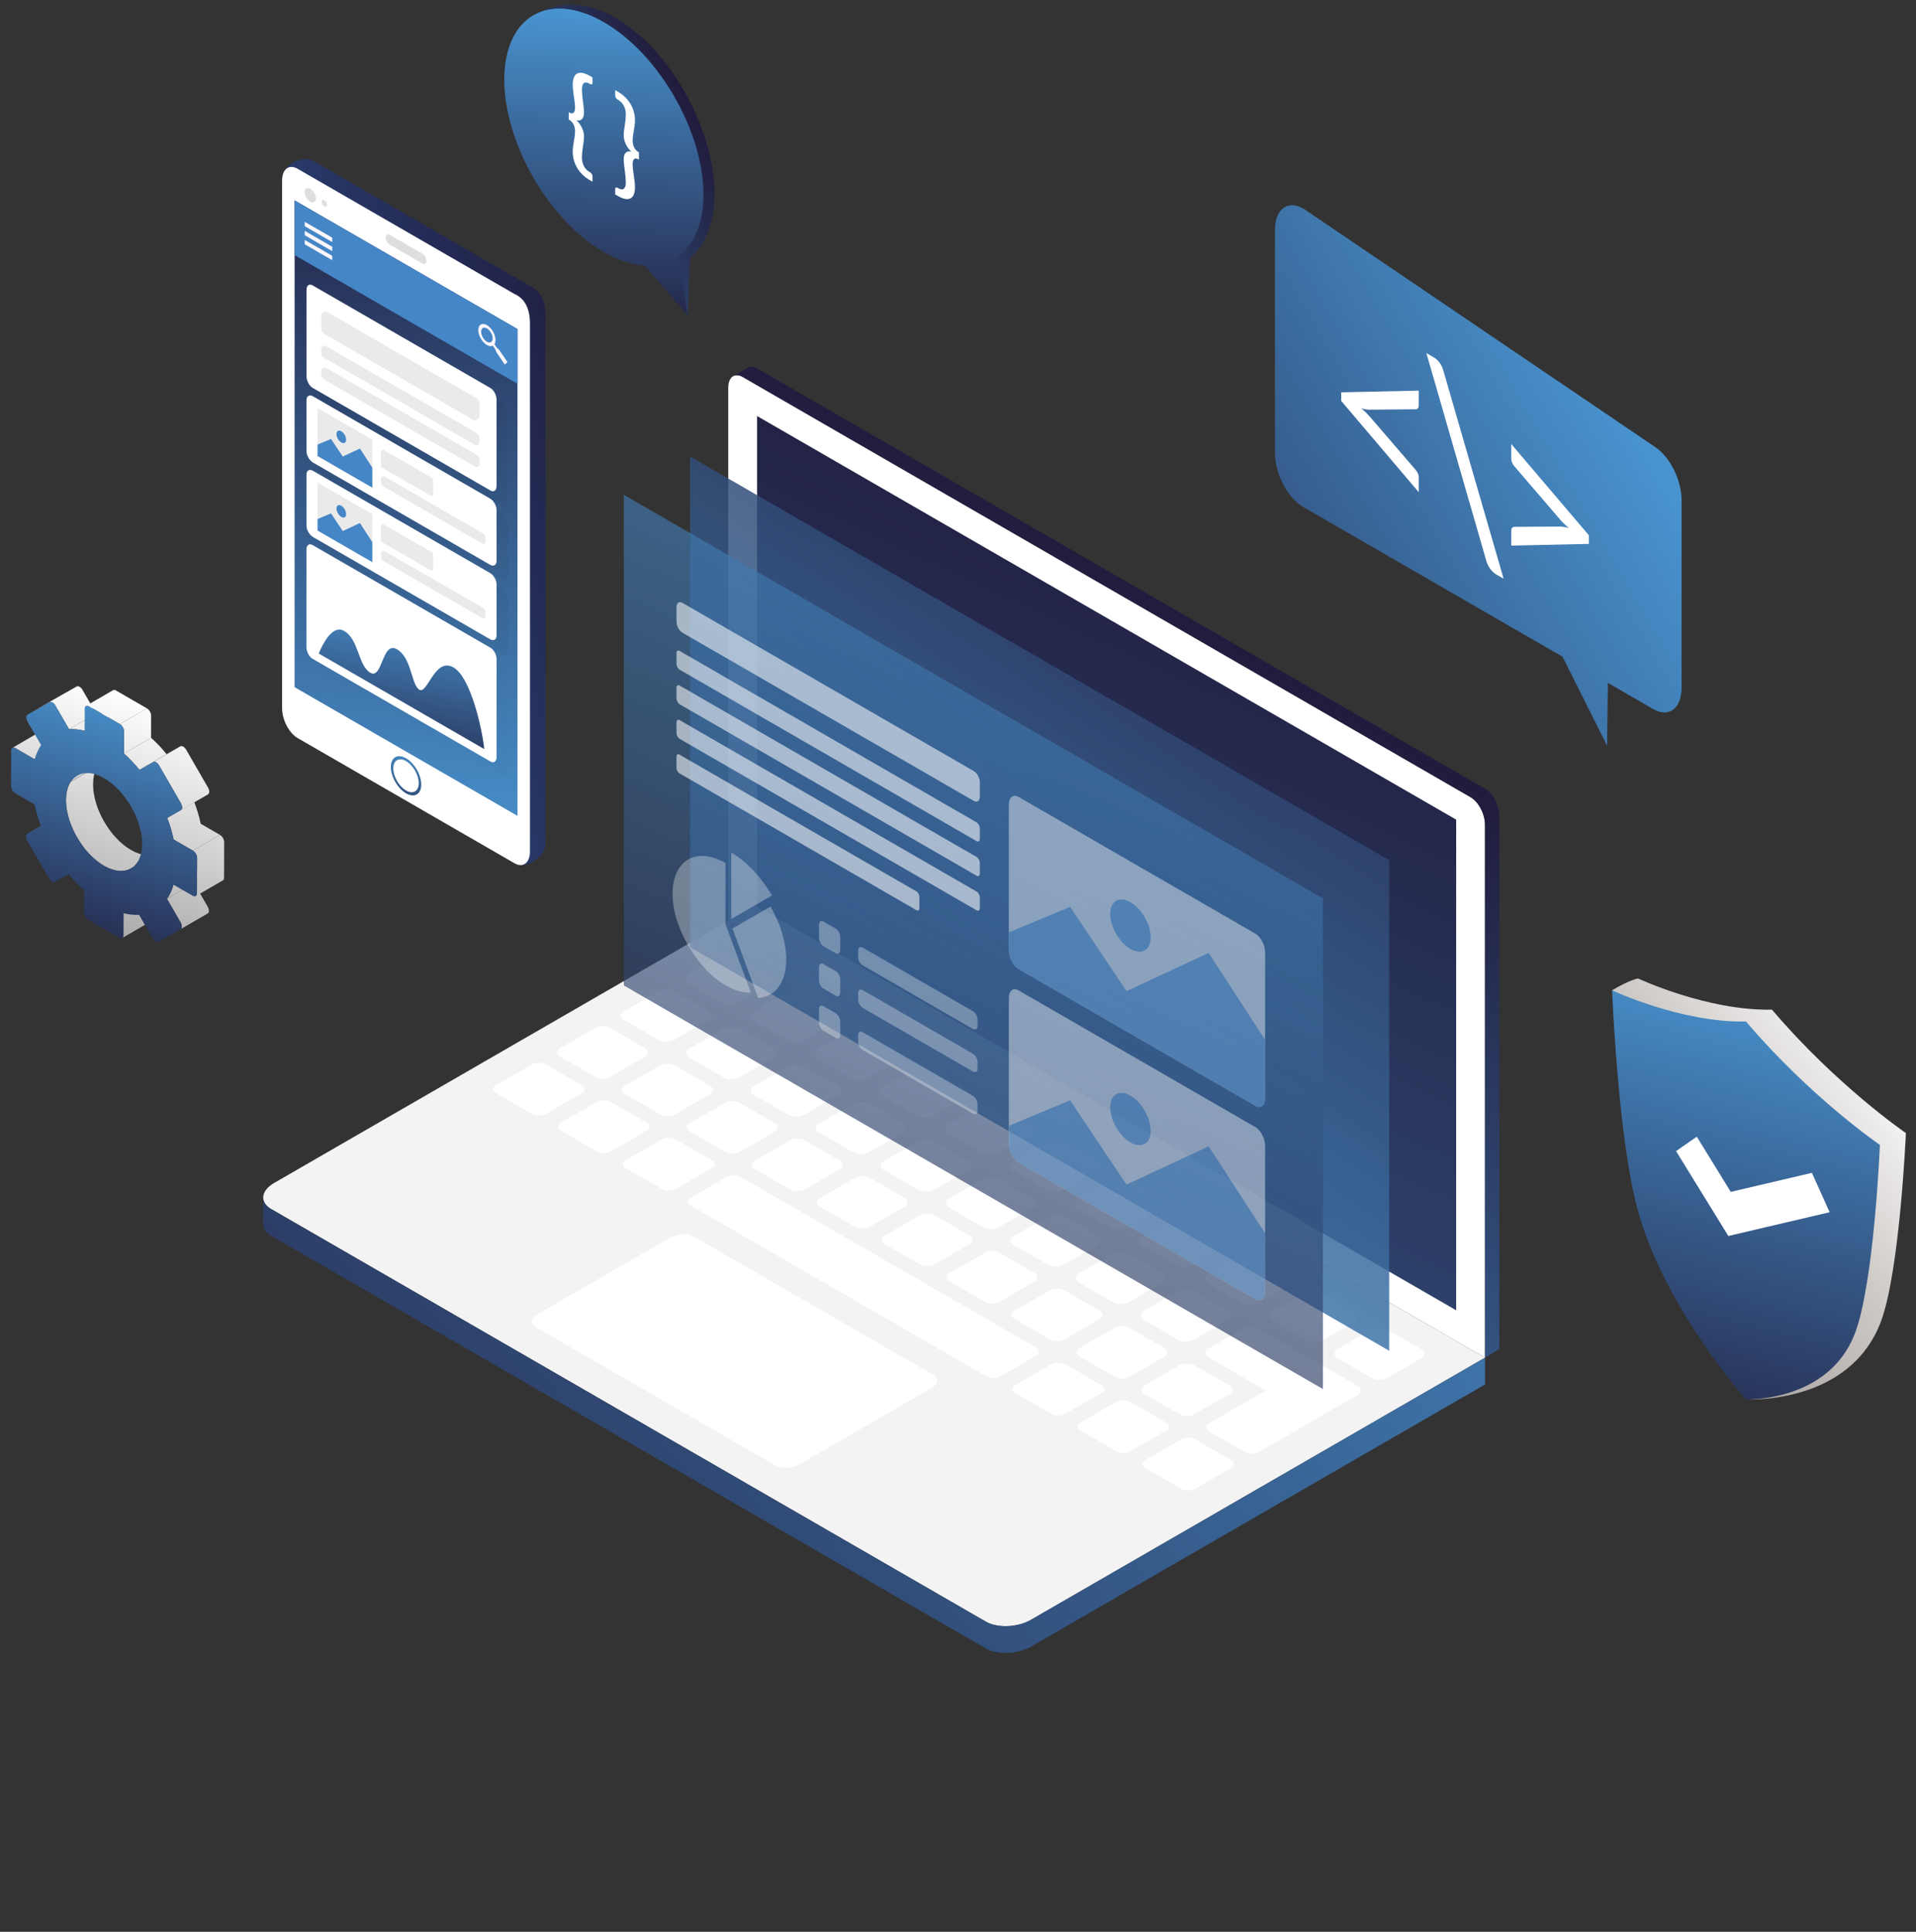 <svg width="362" height="365" viewBox="0 0 362 365" fill="none" xmlns="http://www.w3.org/2000/svg">
<rect x="0" y="0" width="362" height="365" fill="#333333" stroke="none"/>
<path d="M280.571 256.53L137.591 173.98V73.269C137.591 71.27 138.806 70.352 140.307 71.216L277.854 150.63C279.354 151.497 280.571 153.819 280.571 155.818V256.53Z" fill="white"/>
<path d="M280.562 149.008L143.013 69.594C142.395 69.237 141.834 69.198 141.377 69.397L141.368 69.385L141.141 69.521C141.122 69.534 141.102 69.541 141.085 69.555L138.658 71.009L138.666 71.022C139.124 70.821 139.686 70.86 140.306 71.216L277.854 150.63C279.354 151.496 280.57 153.819 280.57 155.818V256.53L283.276 254.906V154.195C283.276 152.196 282.06 149.874 280.562 149.008Z" fill="url(#paint0_linear)"/>
<path d="M275.123 247.571L143.037 171.312V78.606L275.123 154.867V247.571Z" fill="url(#paint1_linear)"/>
<path d="M186.268 306.407L51.198 228.425C49.014 227.163 49.288 224.962 51.81 223.507L137.598 173.976L280.576 256.526L194.788 306.055C192.267 307.51 188.453 307.667 186.268 306.407Z" fill="#F3F3F3"/>
<path d="M194.789 306.056C192.267 307.51 188.453 307.668 186.269 306.408L51.197 228.426C50.16 227.827 49.697 227.014 49.745 226.171L49.725 226.174V227.548V231.332L49.749 231.341C49.748 232.145 50.206 232.913 51.198 233.486L186.269 311.469C188.453 312.73 192.267 312.573 194.789 311.116L280.577 261.586V260.212V257.9V256.526L194.789 306.056Z" fill="url(#paint2_linear)"/>
<path d="M136.353 189.464L130.105 185.857C129.231 185.352 129.231 184.534 130.105 184.028L136.353 180.423C137.228 179.917 138.645 179.917 139.518 180.423L145.768 184.028C146.641 184.534 146.641 185.352 145.768 185.857L139.518 189.464C138.644 189.969 137.228 189.969 136.353 189.464Z" fill="white"/>
<path d="M148.621 196.547L142.374 192.939C141.498 192.434 141.498 191.617 142.374 191.111L148.621 187.504C149.495 187 150.913 187 151.787 187.504L158.035 191.111C158.908 191.617 158.908 192.434 158.035 192.939L151.787 196.547C150.913 197.051 149.495 197.051 148.621 196.547Z" fill="white"/>
<path d="M160.889 203.629L154.64 200.021C153.766 199.518 153.766 198.699 154.64 198.194L160.889 194.586C161.763 194.082 163.18 194.082 164.054 194.586L170.302 198.194C171.176 198.699 171.176 199.518 170.302 200.021L164.054 203.629C163.18 204.134 161.763 204.134 160.889 203.629Z" fill="white"/>
<path d="M173.157 210.711L166.907 207.103C166.034 206.599 166.034 205.781 166.907 205.277L173.157 201.668C174.031 201.164 175.448 201.164 176.322 201.668L182.57 205.277C183.444 205.781 183.444 206.599 182.57 207.104L176.322 210.711C175.448 211.217 174.031 211.217 173.157 210.711Z" fill="white"/>
<path d="M185.423 217.794L179.174 214.186C178.301 213.682 178.301 212.864 179.174 212.36L185.423 208.752C186.296 208.246 187.714 208.246 188.588 208.752L194.836 212.36C195.711 212.864 195.711 213.682 194.836 214.186L188.588 217.794C187.714 218.299 186.296 218.299 185.423 217.794Z" fill="white"/>
<path d="M197.691 224.876L191.441 221.269C190.568 220.765 190.568 219.946 191.441 219.442L197.691 215.835C198.565 215.329 199.982 215.329 200.856 215.835L207.105 219.442C207.978 219.946 207.978 220.765 207.105 221.269L200.856 224.876C199.982 225.381 198.565 225.381 197.691 224.876Z" fill="white"/>
<path d="M209.958 231.959L203.709 228.353C202.837 227.846 202.837 227.028 203.709 226.524L209.958 222.916C210.831 222.412 212.249 222.412 213.123 222.916L219.371 226.524C220.245 227.028 220.245 227.846 219.371 228.353L213.123 231.959C212.249 232.464 210.832 232.464 209.958 231.959Z" fill="white"/>
<path d="M222.226 239.042L215.978 235.434C215.102 234.93 215.102 234.113 215.978 233.608L222.225 230C223.1 229.494 224.516 229.494 225.39 230L231.64 233.608C232.513 234.113 232.513 234.93 231.64 235.434L225.39 239.042C224.516 239.547 223.1 239.547 222.226 239.042Z" fill="white"/>
<path d="M234.493 246.124L228.244 242.517C227.372 242.012 227.372 241.194 228.244 240.689L234.493 237.082C235.366 236.577 236.785 236.577 237.658 237.082L243.906 240.689C244.78 241.194 244.78 242.012 243.906 242.517L237.658 246.124C236.785 246.629 235.366 246.629 234.493 246.124Z" fill="white"/>
<path d="M246.76 253.207L240.511 249.599C239.638 249.094 239.638 248.277 240.511 247.772L246.76 244.164C247.635 243.66 249.052 243.66 249.926 244.164L256.175 247.772C257.048 248.277 257.048 249.094 256.175 249.599L249.926 253.207C249.052 253.711 247.635 253.711 246.76 253.207Z" fill="white"/>
<path d="M259.028 260.29L252.781 256.682C251.906 256.177 251.906 255.359 252.781 254.855L259.028 251.247C259.902 250.743 261.318 250.743 262.194 251.247L268.442 254.855C269.317 255.359 269.317 256.177 268.442 256.682L262.194 260.29C261.318 260.795 259.902 260.795 259.028 260.29Z" fill="white"/>
<path d="M124.413 196.473L117.963 192.749C117.145 192.278 117.145 191.511 117.963 191.038L124.413 187.315C125.231 186.842 126.558 186.842 127.378 187.315L133.826 191.038C134.645 191.511 134.645 192.278 133.826 192.749L127.378 196.473C126.558 196.946 125.231 196.946 124.413 196.473Z" fill="white"/>
<path d="M136.681 203.557L130.231 199.833C129.413 199.36 129.413 198.594 130.231 198.121L136.681 194.398C137.499 193.925 138.825 193.925 139.645 194.398L146.095 198.121C146.913 198.594 146.913 199.36 146.095 199.833L139.645 203.557C138.825 204.028 137.499 204.028 136.681 203.557Z" fill="white"/>
<path d="M148.948 210.639L142.498 206.915C141.68 206.443 141.68 205.677 142.498 205.204L148.948 201.48C149.766 201.007 151.095 201.007 151.912 201.48L158.361 205.204C159.18 205.677 159.18 206.443 158.361 206.915L151.912 210.639C151.095 211.111 149.766 211.111 148.948 210.639Z" fill="white"/>
<path d="M161.216 217.722L154.766 213.997C153.948 213.527 153.948 212.76 154.766 212.287L161.216 208.563C162.034 208.091 163.36 208.091 164.179 208.563L170.63 212.287C171.448 212.76 171.448 213.526 170.63 213.999L164.179 217.722C163.36 218.194 162.034 218.194 161.216 217.722Z" fill="white"/>
<path d="M173.483 224.804L167.032 221.08C166.214 220.608 166.214 219.842 167.032 219.37L173.483 215.646C174.302 215.173 175.629 215.173 176.446 215.646L182.895 219.37C183.715 219.842 183.715 220.608 182.895 221.08L176.446 224.804C175.628 225.277 174.302 225.277 173.483 224.804Z" fill="white"/>
<path d="M185.751 231.887L179.301 228.162C178.482 227.69 178.482 226.924 179.301 226.451L185.751 222.727C186.569 222.255 187.897 222.255 188.714 222.727L195.165 226.451C195.983 226.924 195.983 227.69 195.165 228.162L188.714 231.887C187.897 232.36 186.569 232.36 185.751 231.887Z" fill="white"/>
<path d="M198.017 238.97L191.567 235.245C190.75 234.774 190.75 234.007 191.567 233.534L198.017 229.811C198.836 229.338 200.164 229.338 200.981 229.811L207.43 233.534C208.25 234.007 208.25 234.774 207.43 235.245L200.981 238.97C200.164 239.442 198.836 239.442 198.017 238.97Z" fill="white"/>
<path d="M210.284 246.051L203.836 242.328C203.017 241.855 203.017 241.09 203.836 240.617L210.284 236.894C211.104 236.421 212.43 236.421 213.25 236.894L219.699 240.617C220.517 241.09 220.517 241.855 219.699 242.328L213.25 246.051C212.43 246.524 211.104 246.524 210.284 246.051Z" fill="white"/>
<path d="M222.552 253.134L216.103 249.411C215.285 248.938 215.285 248.173 216.103 247.699L222.552 243.977C223.371 243.503 224.699 243.503 225.516 243.977L231.966 247.699C232.784 248.173 232.784 248.938 231.966 249.411L225.516 253.134C224.699 253.606 223.371 253.606 222.552 253.134Z" fill="white"/>
<path d="M112.473 203.484L105.822 199.643C105.059 199.204 105.059 198.489 105.822 198.05L112.473 194.209C113.237 193.769 114.472 193.769 115.236 194.209L121.886 198.05C122.649 198.489 122.649 199.204 121.886 199.643L115.236 203.484C114.472 203.925 113.237 203.925 112.473 203.484Z" fill="white"/>
<path d="M124.739 210.567L118.089 206.727C117.327 206.285 117.327 205.572 118.089 205.131L124.739 201.292C125.503 200.851 126.74 200.851 127.503 201.292L134.154 205.131C134.916 205.572 134.916 206.285 134.154 206.727L127.504 210.567C126.74 211.006 125.503 211.006 124.739 210.567Z" fill="white"/>
<path d="M137.008 217.649L130.358 213.81C129.594 213.369 129.594 212.654 130.358 212.214L137.008 208.374C137.772 207.934 139.008 207.934 139.771 208.374L146.421 212.214C147.184 212.655 147.184 213.369 146.421 213.81L139.771 217.649C139.007 218.09 137.772 218.09 137.008 217.649Z" fill="white"/>
<path d="M149.274 224.732L142.624 220.891C141.862 220.451 141.862 219.737 142.624 219.297L149.274 215.457C150.038 215.016 151.275 215.016 152.038 215.457L158.688 219.297C159.451 219.737 159.451 220.451 158.688 220.891L152.038 224.732C151.275 225.173 150.038 225.173 149.274 224.732Z" fill="white"/>
<path d="M161.542 231.814L154.892 227.975C154.128 227.533 154.128 226.82 154.892 226.379L161.542 222.54C162.305 222.099 163.542 222.099 164.304 222.54L170.956 226.379C171.719 226.82 171.719 227.533 170.956 227.975L164.304 231.814C163.542 232.254 162.305 232.254 161.542 231.814Z" fill="white"/>
<path d="M173.81 238.896L167.159 235.057C166.396 234.617 166.396 233.901 167.159 233.461L173.81 229.622C174.574 229.182 175.809 229.182 176.573 229.622L183.224 233.461C183.987 233.901 183.987 234.617 183.224 235.057L176.573 238.896C175.809 239.338 174.574 239.338 173.81 238.896Z" fill="white"/>
<path d="M186.077 245.979L179.427 242.139C178.664 241.699 178.664 240.984 179.427 240.544L186.077 236.704C186.841 236.265 188.077 236.265 188.839 236.704L195.491 240.544C196.253 240.984 196.253 241.698 195.491 242.139L188.839 245.979C188.077 246.42 186.841 246.42 186.077 245.979Z" fill="white"/>
<path d="M198.344 253.062L191.693 249.223C190.93 248.781 190.93 248.067 191.693 247.628L198.344 243.787C199.108 243.347 200.343 243.347 201.107 243.787L207.758 247.628C208.521 248.067 208.521 248.781 207.758 249.223L201.107 253.062C200.343 253.501 199.108 253.501 198.344 253.062Z" fill="white"/>
<path d="M210.612 260.143L203.96 256.305C203.198 255.864 203.198 255.15 203.96 254.71L210.612 250.869C211.374 250.429 212.612 250.429 213.375 250.869L220.026 254.71C220.787 255.15 220.787 255.863 220.026 256.305L213.375 260.143C212.612 260.584 211.374 260.584 210.612 260.143Z" fill="white"/>
<path d="M222.879 267.227L216.229 263.387C215.465 262.947 215.465 262.232 216.229 261.792L222.879 257.952C223.641 257.511 224.878 257.511 225.642 257.952L232.293 261.792C233.056 262.232 233.056 262.947 232.293 263.387L225.642 267.227C224.878 267.668 223.643 267.668 222.879 267.227Z" fill="white"/>
<path d="M256.5 261.865L251.422 258.934L250.05 258.141L237.784 251.058C236.964 250.586 235.638 250.586 234.819 251.058L228.37 254.783C227.551 255.255 227.551 256.021 228.37 256.493L239.155 262.721L235.146 265.035L232.368 266.638L228.495 268.876C227.733 269.316 227.733 270.029 228.495 270.47L235.146 274.31C235.909 274.75 237.146 274.75 237.909 274.31L241.553 272.206L244.561 270.47L256.501 263.576C257.318 263.103 257.318 262.338 256.5 261.865Z" fill="white"/>
<path d="M100.533 210.493L93.68 206.538C92.972 206.129 92.972 205.467 93.68 205.06L100.533 201.103C101.24 200.695 102.386 200.695 103.094 201.103L109.946 205.06C110.654 205.467 110.654 206.129 109.946 206.538L103.094 210.493C102.386 210.902 101.24 210.902 100.533 210.493Z" fill="white"/>
<path d="M112.799 217.577L105.948 213.621C105.24 213.213 105.24 212.55 105.948 212.143L112.799 208.185C113.506 207.776 114.654 207.776 115.362 208.185L122.214 212.143C122.92 212.55 122.92 213.213 122.214 213.621L115.362 217.577C114.654 217.985 113.507 217.985 112.799 217.577Z" fill="white"/>
<path d="M125.068 224.658L118.215 220.703C117.508 220.294 117.508 219.633 118.215 219.224L125.068 215.268C125.774 214.86 126.922 214.86 127.629 215.268L134.481 219.224C135.189 219.633 135.189 220.294 134.481 220.703L127.629 224.658C126.922 225.068 125.774 225.068 125.068 224.658Z" fill="white"/>
<path d="M195.818 254.638L183.551 247.555L176.699 243.599L171.283 240.472L164.431 236.515L159.016 233.39L152.164 229.432L146.748 226.307L143.824 224.618L139.897 222.35C139.19 221.943 138.042 221.943 137.336 222.35L130.482 226.307C129.776 226.715 129.776 227.376 130.482 227.785L134.411 230.052L137.336 231.741L142.75 234.868L149.603 238.825L155.017 241.951L161.869 245.906L167.285 249.033L174.138 252.989L186.405 260.072C187.112 260.48 188.258 260.48 188.966 260.072L195.818 256.115C196.526 255.708 196.526 255.045 195.818 254.638Z" fill="white"/>
<path d="M198.671 267.153L191.82 263.199C191.112 262.791 191.112 262.127 191.82 261.718L198.671 257.763C199.379 257.354 200.526 257.354 201.234 257.763L208.086 261.718C208.792 262.127 208.792 262.791 208.086 263.199L201.234 267.153C200.526 267.563 199.379 267.563 198.671 267.153Z" fill="white"/>
<path d="M210.94 274.236L204.087 270.28C203.379 269.872 203.379 269.211 204.087 268.802L210.94 264.846C211.647 264.437 212.793 264.437 213.5 264.846L220.353 268.802C221.061 269.211 221.061 269.872 220.353 270.28L213.5 274.236C212.793 274.645 211.647 274.645 210.94 274.236Z" fill="white"/>
<path d="M223.205 281.32L216.353 277.363C215.647 276.955 215.647 276.293 216.353 275.885L223.205 271.928C223.913 271.521 225.06 271.521 225.768 271.928L232.619 275.885C233.327 276.293 233.327 276.955 232.619 277.363L225.768 281.32C225.061 281.728 223.913 281.728 223.205 281.32Z" fill="white"/>
<path d="M146.561 276.934L101.284 250.793C100.171 250.15 100.31 249.028 101.595 248.286L126.694 233.795C127.979 233.053 129.922 232.973 131.035 233.616L176.312 259.757C177.425 260.398 177.287 261.521 176.001 262.262L150.902 276.753C149.615 277.496 147.674 277.577 146.561 276.934Z" fill="white"/>
<path opacity="0.85" d="M262.469 255.219L130.381 178.959V86.253L262.469 162.514V255.219Z" fill="url(#paint3_linear)"/>
<path opacity="0.65" d="M249.952 262.458L117.864 186.198V93.492L249.952 169.753V262.458Z" fill="url(#paint4_linear)"/>
<path d="M97.647 163.315L59.173 137.953C57.547 137.014 56.23 134.498 56.23 132.332L53.495 33.233C53.495 31.302 56.815 29.29 59.173 30.393L100.121 54.034C102.191 54.943 103.063 56.978 103.063 59.655V159.37C103.063 161.841 99.713 164.053 97.647 163.315Z" fill="url(#paint5_linear)"/>
<path d="M97.189 163.099L56.24 139.458C54.616 138.519 53.3 136.002 53.3 133.836V34.121C53.3 31.955 54.616 30.958 56.24 31.896L97.189 55.538C99.26 56.447 100.131 58.482 100.131 61.16V160.874C100.131 163.041 98.814 164.037 97.189 163.099Z" fill="white"/>
<path d="M97.771 154.152L55.661 129.839L55.662 37.867L97.772 62.18L97.771 154.152Z" fill="url(#paint6_linear)"/>
<path d="M79.868 49.824L73.564 46.184C73.179 45.962 72.868 45.367 72.868 44.855C72.868 44.343 73.179 44.108 73.564 44.33L79.868 47.97C80.252 48.191 80.564 48.786 80.564 49.298C80.564 49.811 80.252 50.046 79.868 49.824Z" fill="#DEDEDD"/>
<path d="M59.681 37.5C59.681 38.173 59.209 38.445 58.626 38.108C58.044 37.772 57.571 36.954 57.571 36.281C57.571 35.608 58.044 35.335 58.626 35.672C59.209 36.009 59.681 36.827 59.681 37.5Z" fill="#DEDEDD"/>
<path d="M61.785 38.715C61.785 39.036 61.561 39.167 61.281 39.006C61.003 38.845 60.777 38.454 60.777 38.133C60.777 37.812 61.003 37.681 61.281 37.842C61.56 38.003 61.785 38.394 61.785 38.715Z" fill="#DEDEDD"/>
<path d="M79.586 148.236C79.586 150.067 78.3 150.809 76.714 149.893C75.13 148.978 73.844 146.752 73.844 144.922C73.844 143.091 75.13 142.349 76.714 143.264C78.3 144.18 79.586 146.406 79.586 148.236Z" fill="url(#paint7_linear)"/>
<path d="M79.119 147.968C79.119 149.501 78.044 150.123 76.714 149.356C75.386 148.589 74.311 146.725 74.311 145.191C74.311 143.657 75.387 143.035 76.714 143.803C78.044 144.569 79.119 146.434 79.119 147.968Z" fill="white"/>
<path d="M55.661 37.867L97.772 62.18V72.513L55.661 48.201V37.867Z" fill="#4586C7"/>
<path d="M57.571 42.733L62.77 45.734V44.909L57.571 41.907V42.733Z" fill="#FCF6FA"/>
<path d="M57.571 44.447L62.77 47.448V46.622L57.571 43.621V44.447Z" fill="#FCF6FA"/>
<path d="M57.571 46.16L62.77 49.16V48.335L57.571 45.334V46.16Z" fill="#FCF6FA"/>
<path d="M93.959 65.831C94.08 65.862 94.215 65.965 94.32 66.122L95.84 68.354C95.853 68.374 95.866 68.395 95.877 68.415L95.376 68.876C95.362 68.857 95.347 68.839 95.333 68.819L93.813 66.587C93.707 66.43 93.652 66.254 93.652 66.11L93.115 65.321C92.544 65.617 91.645 65.168 91.001 64.224C90.292 63.182 90.16 61.923 90.709 61.421C91.258 60.918 92.28 61.357 92.991 62.4C93.633 63.344 93.802 64.463 93.421 65.041L93.959 65.831ZM92.663 62.7C92.188 62.001 91.502 61.707 91.133 62.044C90.767 62.381 90.854 63.224 91.329 63.922C91.805 64.621 92.491 64.916 92.859 64.578C93.225 64.242 93.138 63.399 92.663 62.7Z" fill="#FCF6FA"/>
<g opacity="0.2">
<g opacity="0.2">
<path opacity="0.2" d="M94.853 146.676L61.227 127.262C60.592 126.896 60.078 125.913 60.078 125.068V106.636C60.078 105.79 60.592 105.402 61.227 105.768L94.853 125.182C95.487 125.548 96.001 126.53 96.001 127.376V145.808C96.001 146.654 95.487 147.043 94.853 146.676Z" fill="#010101"/>
</g>
<path opacity="0.2" d="M94.847 95.47L61.234 76.064C60.6 75.697 60.086 74.715 60.086 73.87V57.572C60.086 56.727 60.6 56.338 61.234 56.705L94.847 76.111C95.482 76.477 95.997 77.459 95.997 78.304V94.602C95.997 95.448 95.482 95.837 94.847 95.47Z" fill="#010101"/>
<path opacity="0.2" d="M61.321 90.186L94.762 109.493C95.443 109.886 95.996 109.567 95.996 108.78V99.12C95.996 98.333 95.443 97.377 94.762 96.983L61.321 77.675C60.639 77.281 60.086 77.6 60.086 78.387V88.047C60.086 88.835 60.639 89.792 61.321 90.186Z" fill="#010101"/>
<path opacity="0.2" d="M61.321 104.258L94.762 123.565C95.443 123.96 95.996 123.64 95.996 122.854V113.193C95.996 112.406 95.443 111.449 94.762 111.056L61.321 91.749C60.639 91.355 60.086 91.674 60.086 92.461V102.121C60.086 102.908 60.639 103.865 61.321 104.258Z" fill="#010101"/>
</g>
<path d="M92.675 143.886L59.048 124.472C58.414 124.106 57.899 123.124 57.899 122.278V103.846C57.899 103.001 58.414 102.612 59.048 102.978L92.675 122.392C93.309 122.758 93.823 123.741 93.823 124.587V143.018C93.823 143.864 93.309 144.253 92.675 143.886Z" fill="white"/>
<path d="M91.498 141.538C91.023 137.242 88.856 127.995 85.727 126.135C82.17 124.019 80.764 131.279 79.221 130.316C77.678 129.354 77.817 124.304 74.982 122.667C72.147 121.03 72.299 128.563 69.912 127.074C67.607 125.637 67.815 120.705 64.92 119.163C62.808 118.039 60.951 121.669 60.222 123.48L91.498 141.538Z" fill="url(#paint8_linear)"/>
<path d="M92.668 92.681L59.056 73.274C58.421 72.908 57.907 71.926 57.907 71.081V54.783C57.907 53.938 58.421 53.55 59.056 53.916L92.668 73.322C93.302 73.688 93.816 74.67 93.816 75.516V91.814C93.816 92.658 93.302 93.047 92.668 92.681Z" fill="white"/>
<path d="M61.347 63.132L89.327 79.286C89.889 79.612 90.591 79.206 90.591 78.556V76.293C90.591 75.846 90.354 75.433 89.967 75.21L61.881 58.995C61.365 58.697 60.721 59.069 60.721 59.664V62.049C60.721 62.497 60.96 62.909 61.347 63.132Z" fill="#EAEAEA"/>
<path d="M60.721 65.949V66.734C60.721 67.092 60.912 67.422 61.222 67.6L89.735 84.062C90.116 84.282 90.591 84.007 90.591 83.566V82.717C90.591 82.36 90.402 82.029 90.091 81.85L61.636 65.422C61.23 65.187 60.721 65.481 60.721 65.949Z" fill="#EAEAEA"/>
<path d="M60.721 70.098V70.822C60.721 71.184 60.914 71.519 61.228 71.699L89.796 88.192C90.15 88.397 90.591 88.141 90.591 87.733V86.819C90.591 86.457 90.399 86.123 90.085 85.942L61.682 69.543C61.255 69.296 60.721 69.605 60.721 70.098Z" fill="#EAEAEA"/>
<path d="M59.139 87.397L92.582 106.704C93.262 107.098 93.815 106.779 93.815 105.992V96.332C93.815 95.545 93.262 94.588 92.582 94.195L59.139 74.886C58.457 74.493 57.906 74.812 57.906 75.599V85.259C57.907 86.046 58.457 87.003 59.139 87.397Z" fill="white"/>
<path d="M70.342 92.139L60.002 86.169V77.11L70.342 83.079V92.139Z" fill="#EAEAEA"/>
<path d="M60.002 83.989L62.536 82.933L64.759 86.26L68.002 84.754L70.342 88.358V92.139L60.002 86.169V83.989Z" fill="#4586C7"/>
<path d="M65.401 83.071C65.401 83.653 64.993 83.888 64.489 83.597C63.984 83.306 63.574 82.598 63.574 82.016C63.574 81.434 63.984 81.198 64.489 81.489C64.993 81.781 65.401 82.489 65.401 83.071Z" fill="#4586C7"/>
<path d="M91.14 102.719L72.276 91.828C72.092 91.722 71.977 91.524 71.977 91.309V90.431C71.977 90.084 72.352 89.867 72.653 90.04L91.421 100.877C91.606 100.984 91.72 101.181 91.72 101.395V102.384C91.72 102.682 91.398 102.868 91.14 102.719Z" fill="#EAEAEA"/>
<path d="M81.341 93.658L72.273 88.423C72.09 88.317 71.977 88.121 71.977 87.908V85.374C71.977 85.085 72.29 84.904 72.541 85.049L81.552 90.251C81.735 90.357 81.849 90.553 81.849 90.766V93.366C81.848 93.626 81.566 93.788 81.341 93.658Z" fill="#EAEAEA"/>
<path d="M59.139 101.468L92.582 120.777C93.262 121.17 93.815 120.851 93.815 120.064V110.403C93.815 109.617 93.262 108.66 92.582 108.266L59.139 88.959C58.457 88.565 57.906 88.884 57.906 89.671V99.331C57.907 100.118 58.457 101.076 59.139 101.468Z" fill="white"/>
<path d="M91.14 116.8L72.276 105.909C72.092 105.802 71.977 105.605 71.977 105.392V104.512C71.977 104.166 72.352 103.949 72.653 104.122L91.421 114.958C91.606 115.065 91.72 115.262 91.72 115.475V116.465C91.72 116.763 91.398 116.949 91.14 116.8Z" fill="#EAEAEA"/>
<path d="M81.341 107.739L72.273 102.504C72.09 102.398 71.977 102.201 71.977 101.989V99.455C71.977 99.166 72.29 98.985 72.541 99.129L81.552 104.332C81.735 104.438 81.849 104.634 81.849 104.847V107.446C81.848 107.707 81.566 107.869 81.341 107.739Z" fill="#EAEAEA"/>
<path d="M70.342 106.211L60.002 100.242V91.181L70.342 97.152V106.211Z" fill="#EAEAEA"/>
<path d="M60.002 98.062L62.536 97.006L64.759 100.332L68.002 98.826L70.342 102.43V106.211L60.002 100.242V98.062Z" fill="#4586C7"/>
<path d="M65.401 97.143C65.401 97.725 64.993 97.962 64.489 97.67C63.984 97.379 63.574 96.671 63.574 96.089C63.574 95.507 63.984 95.27 64.489 95.563C64.993 95.853 65.401 96.561 65.401 97.143Z" fill="#4586C7"/>
<g opacity="0.75">
<path opacity="0.75" d="M183.999 151.337L128.938 119.547C128.315 119.187 127.811 118.222 127.811 117.392V114.764C127.811 113.933 128.315 113.552 128.938 113.911L183.999 145.701C184.623 146.06 185.128 147.025 185.128 147.856V150.485C185.128 151.315 184.623 151.696 183.999 151.337Z" fill="white"/>
<path opacity="0.75" d="M184.528 158.934L128.41 126.533C128.079 126.342 127.811 125.829 127.811 125.388V123.447C127.811 123.005 128.078 122.803 128.41 122.994L184.529 155.393C184.859 155.584 185.128 156.097 185.128 156.539V158.479C185.128 158.921 184.859 159.124 184.528 158.934Z" fill="white"/>
<path opacity="0.75" d="M184.529 165.468L128.41 133.068C128.079 132.878 127.811 132.365 127.811 131.924V129.983C127.811 129.542 128.078 129.339 128.41 129.53L184.529 161.93C184.859 162.121 185.128 162.633 185.128 163.075V165.016C185.129 165.457 184.859 165.659 184.529 165.468Z" fill="white"/>
<path opacity="0.75" d="M173.17 171.982L128.347 146.104C128.052 145.934 127.811 145.474 127.811 145.079V142.971C127.811 142.576 128.052 142.394 128.347 142.565L173.17 168.443C173.465 168.614 173.705 169.073 173.705 169.467V171.577C173.705 171.971 173.465 172.152 173.17 171.982Z" fill="white"/>
<path opacity="0.75" d="M184.528 172.004L128.41 139.604C128.079 139.414 127.811 138.901 127.811 138.459V136.519C127.811 136.078 128.078 135.875 128.41 136.065L184.529 168.465C184.859 168.656 185.128 169.169 185.128 169.611V171.551C185.128 171.993 184.859 172.195 184.528 172.004Z" fill="white"/>
<g opacity="0.75">
<g opacity="0.75">
<path opacity="0.75" d="M163.024 182.416L183.807 194.416C184.296 194.698 184.695 194.468 184.695 193.903V192.595C184.695 192.03 184.296 191.34 183.807 191.058L163.024 179.058C162.533 178.775 162.137 179.004 162.137 179.571V180.88C162.137 181.446 162.534 182.133 163.024 182.416Z" fill="white"/>
<path opacity="0.75" d="M163.024 190.451L183.807 202.449C184.296 202.732 184.695 202.503 184.695 201.937V200.628C184.695 200.064 184.296 199.375 183.807 199.092L163.024 187.094C162.533 186.81 162.137 187.04 162.137 187.605V188.914C162.137 189.48 162.534 190.167 163.024 190.451Z" fill="white"/>
<path opacity="0.75" d="M163.024 198.409L183.807 210.408C184.296 210.691 184.695 210.462 184.695 209.897V208.588C184.695 208.022 184.296 207.334 183.807 207.05L163.024 195.052C162.533 194.769 162.137 194.998 162.137 195.564V196.873C162.137 197.438 162.534 198.127 163.024 198.409Z" fill="white"/>
<path opacity="0.75" d="M155.559 178.747L157.926 180.112C158.382 180.376 158.751 180.096 158.751 179.489V177.051C158.751 176.444 158.381 175.738 157.926 175.474L155.559 174.109C155.104 173.846 154.734 174.125 154.734 174.733V177.169C154.734 177.777 155.104 178.484 155.559 178.747Z" fill="white"/>
<path opacity="0.75" d="M155.559 186.781L157.926 188.146C158.382 188.41 158.751 188.13 158.751 187.521V185.086C158.751 184.477 158.381 183.771 157.926 183.508L155.559 182.144C155.104 181.88 154.734 182.159 154.734 182.767V185.203C154.734 185.811 155.104 186.518 155.559 186.781Z" fill="white"/>
<path opacity="0.75" d="M155.559 194.74L157.926 196.106C158.382 196.368 158.751 196.089 158.751 195.481V193.045C158.751 192.437 158.381 191.732 157.926 191.468L155.559 190.103C155.104 189.839 154.734 190.118 154.734 190.726V193.163C154.734 193.772 155.104 194.476 155.559 194.74Z" fill="white"/>
</g>
<g opacity="0.75">
<path opacity="0.75" d="M138.158 161.084V173.633L145.843 169.197C143.865 165.797 141.153 162.835 138.158 161.084Z" fill="white"/>
<path opacity="0.75" d="M145.588 171.281L138.394 175.434L143.249 188.563C146.402 188.371 148.54 185.73 148.54 181.276C148.54 178.045 147.411 174.466 145.588 171.281Z" fill="white"/>
<path opacity="0.75" d="M137.083 163.063C131.551 159.91 127.075 162.513 127.075 168.911C127.075 170.287 127.295 171.726 127.675 173.17H127.672C127.677 173.182 127.681 173.194 127.684 173.205C127.697 173.255 127.709 173.304 127.723 173.355L127.73 173.355C129.227 178.48 132.888 183.753 137.112 186.193C138.831 187.183 140.447 187.617 141.862 187.558L137.084 174.638V163.063H137.083Z" fill="white"/>
</g>
</g>
<g opacity="0.75">
<path opacity="0.75" d="M239.024 216.503V244.069C239.024 245.433 238.192 246.063 237.159 245.476L192.472 219.674C191.44 219.085 190.607 217.492 190.607 216.114V188.549C190.607 187.184 191.44 186.553 192.472 187.142L237.159 212.943C238.192 213.532 239.024 215.139 239.024 216.503Z" fill="white"/>
<path opacity="0.75" d="M239.024 233.019V244.069C239.024 245.433 238.192 246.063 237.159 245.476L192.472 219.674C191.44 219.085 190.607 217.492 190.607 216.114V212.713L202.188 207.892L212.835 223.819L228.363 216.602L239.024 233.019Z" fill="#4586C7"/>
<path opacity="0.75" d="M217.406 213.642C217.406 216.082 215.694 217.07 213.582 215.851C211.47 214.631 209.759 211.665 209.759 209.228C209.759 206.788 211.47 205.8 213.582 207.019C215.694 208.238 217.406 211.205 217.406 213.642Z" fill="#4586C7"/>
</g>
<g opacity="0.75">
<path opacity="0.75" d="M239.025 179.953V207.52C239.025 208.883 238.192 209.515 237.16 208.927L192.473 183.124C191.439 182.537 190.606 180.943 190.606 179.566V151.999C190.606 150.636 191.439 150.005 192.473 150.593L237.16 176.395C238.193 176.983 239.025 178.589 239.025 179.953Z" fill="white"/>
<path opacity="0.75" d="M239.025 196.471V207.52C239.025 208.883 238.192 209.515 237.16 208.927L192.473 183.124C191.439 182.537 190.606 180.943 190.606 179.566V176.165L202.187 171.344L212.836 187.272L228.362 180.054L239.025 196.471Z" fill="#4586C7"/>
<path opacity="0.75" d="M217.406 177.094C217.406 179.533 215.694 180.52 213.582 179.302C211.471 178.083 209.758 175.117 209.758 172.678C209.758 170.239 211.471 169.251 213.582 170.47C215.694 171.69 217.406 174.655 217.406 177.094Z" fill="#4586C7"/>
</g>
</g>
<path d="M246.641 39.669C243.532 37.562 240.882 39.312 240.882 43.474V85.565C240.882 89.514 243.28 94.097 246.239 95.806L295.217 124.083L303.638 140.916L303.782 129.028L312.347 133.973C315.305 135.681 317.704 133.867 317.704 129.919V94.475C317.704 90.734 315.544 86.38 312.751 84.486L246.641 39.669Z" fill="url(#paint9_linear)"/>
<path d="M300.199 102.763L285.527 103.09V100.29C285.527 100.056 285.58 99.874 285.679 99.741C285.781 99.611 285.96 99.547 286.209 99.545L294.72 99.49C294.974 99.491 295.241 99.515 295.526 99.561C295.81 99.609 296.112 99.69 296.426 99.797C296.112 99.527 295.81 99.255 295.526 98.982C295.241 98.708 294.974 98.418 294.72 98.111L286.209 88.208C285.959 87.918 285.781 87.651 285.679 87.408C285.58 87.17 285.527 86.924 285.527 86.677V83.897L300.199 101.144V102.763Z" fill="white"/>
<path d="M269.494 66.718L270.917 67.539C271.334 67.779 271.695 68.111 271.996 68.534C272.299 68.957 272.534 69.449 272.697 70.011L284.09 109.352L282.667 108.53C282.299 108.318 281.943 107.987 281.596 107.54C281.248 107.091 280.986 106.56 280.81 105.948L269.494 66.718Z" fill="white"/>
<path d="M253.4 75.744V74.125L268.054 73.808V76.588C268.054 76.836 268.002 77.02 267.904 77.146C267.802 77.27 267.626 77.332 267.372 77.332L258.861 77.407C258.609 77.421 258.347 77.405 258.074 77.359C257.803 77.311 257.511 77.239 257.192 77.144C257.511 77.402 257.803 77.665 258.074 77.938C258.347 78.212 258.609 78.496 258.861 78.786L267.372 88.669C267.626 88.961 267.802 89.23 267.904 89.478C268.002 89.725 268.054 89.967 268.054 90.201V93.002L253.4 75.744Z" fill="white"/>
<path d="M116.189 3.297C126.578 9.295 134.606 23.889 135 35.878C135.181 41.384 133.258 46.575 130.381 48.73L129.927 59.601L123.874 49.267C121.524 49.127 118.929 48.321 116.189 46.739C105.8 40.741 97.378 26.153 97.378 14.158C97.378 9.839 97.302 6.912 99.184 4.616C102.528 0.534 109.539 -0.543 116.189 3.297Z" fill="url(#paint10_linear)"/>
<path d="M114.088 4.189C124.477 10.187 132.899 24.774 132.899 36.77C132.899 42.226 131.143 46.185 128.266 48.339L129.927 59.601L121.771 50.159C119.424 50.019 116.828 49.212 114.088 47.63C103.699 41.633 95.276 27.045 95.276 15.049C95.276 3.053 103.699 -1.809 114.088 4.189Z" fill="url(#paint11_linear)"/>
<path d="M111.379 15.812C110.921 15.549 110.569 15.512 110.321 15.705C110.076 15.898 109.951 16.284 109.951 16.861C109.951 17.261 109.971 17.653 110.011 18.036C110.052 18.419 110.095 18.8 110.142 19.177C110.186 19.552 110.23 19.921 110.271 20.284C110.311 20.646 110.332 20.999 110.332 21.341C110.332 21.605 110.296 21.837 110.229 22.036C110.161 22.236 110.064 22.396 109.943 22.519C109.818 22.64 109.668 22.718 109.493 22.756C109.317 22.794 109.121 22.782 108.903 22.721C109.335 23.114 109.682 23.584 109.943 24.135C110.202 24.684 110.332 25.227 110.332 25.762C110.332 26.105 110.311 26.433 110.271 26.749C110.23 27.064 110.186 27.385 110.142 27.707C110.095 28.031 110.052 28.361 110.011 28.703C109.972 29.044 109.951 29.411 109.951 29.803C109.951 30.381 110.076 30.907 110.321 31.381C110.569 31.856 110.921 32.226 111.379 32.49L111.508 32.565C111.595 32.615 111.69 32.708 111.791 32.846C111.894 32.983 111.946 33.133 111.946 33.297V34.336L111.453 34.051C110.903 33.734 110.426 33.373 110.022 32.968C109.615 32.563 109.278 32.128 109.011 31.662C108.742 31.197 108.541 30.711 108.409 30.201C108.276 29.692 108.209 29.178 108.209 28.657C108.209 28.3 108.232 27.962 108.279 27.642C108.325 27.322 108.374 27.007 108.426 26.695C108.479 26.383 108.53 26.069 108.574 25.753C108.621 25.437 108.644 25.108 108.644 24.765C108.644 24.316 108.546 23.895 108.353 23.505C108.158 23.114 107.858 22.804 107.457 22.571V21.212C107.858 21.444 108.157 21.477 108.353 21.311C108.546 21.145 108.644 20.837 108.644 20.387C108.644 20.045 108.621 19.69 108.574 19.32C108.529 18.951 108.479 18.579 108.426 18.206C108.374 17.834 108.325 17.461 108.279 17.088C108.232 16.715 108.209 16.352 108.209 15.994C108.209 15.473 108.276 15.035 108.409 14.679C108.541 14.325 108.742 14.07 109.011 13.914C109.279 13.759 109.615 13.713 110.022 13.775C110.426 13.837 110.903 14.027 111.453 14.345L111.946 14.629V15.668C111.946 15.833 111.894 15.922 111.791 15.938C111.69 15.954 111.595 15.937 111.508 15.887L111.379 15.812Z" fill="white"/>
<path d="M120.718 30.157C120.317 29.926 120.019 29.892 119.824 30.059C119.629 30.224 119.532 30.532 119.532 30.982C119.532 31.324 119.555 31.68 119.602 32.05C119.649 32.419 119.698 32.79 119.75 33.162C119.802 33.536 119.852 33.909 119.899 34.281C119.945 34.655 119.968 35.02 119.968 35.377C119.968 35.898 119.903 36.335 119.769 36.691C119.637 37.046 119.436 37.301 119.166 37.455C118.897 37.61 118.56 37.658 118.156 37.594C117.751 37.532 117.277 37.344 116.733 37.03L116.232 36.741V35.702C116.232 35.539 116.285 35.448 116.39 35.43C116.494 35.412 116.588 35.427 116.668 35.474L116.807 35.553C117.257 35.814 117.609 35.85 117.859 35.663C118.11 35.475 118.235 35.093 118.235 34.515C118.235 34.123 118.215 33.733 118.175 33.346C118.133 32.958 118.09 32.577 118.04 32.198C117.989 31.82 117.945 31.449 117.905 31.087C117.864 30.725 117.845 30.373 117.845 30.03C117.845 29.494 117.975 29.102 118.235 28.852C118.494 28.602 118.839 28.531 119.273 28.638C119.057 28.449 118.861 28.235 118.685 27.994C118.508 27.752 118.358 27.5 118.235 27.236C118.112 26.972 118.014 26.7 117.946 26.422C117.878 26.144 117.845 25.873 117.845 25.609C117.845 25.267 117.865 24.938 117.905 24.621C117.945 24.305 117.989 23.987 118.04 23.667C118.09 23.345 118.133 23.015 118.175 22.679C118.214 22.341 118.235 21.973 118.235 21.573C118.235 20.996 118.11 20.466 117.859 19.986C117.609 19.507 117.257 19.137 116.807 18.876L116.668 18.796C116.587 18.75 116.494 18.659 116.39 18.523C116.285 18.388 116.232 18.238 116.232 18.073V17.035L116.733 17.325C117.277 17.637 117.751 17.997 118.156 18.403C118.56 18.808 118.897 19.242 119.166 19.708C119.436 20.174 119.637 20.661 119.769 21.169C119.903 21.678 119.968 22.193 119.968 22.713C119.968 23.07 119.945 23.408 119.899 23.727C119.852 24.047 119.802 24.363 119.75 24.674C119.698 24.987 119.649 25.302 119.602 25.617C119.556 25.932 119.532 26.262 119.532 26.604C119.532 27.053 119.629 27.475 119.824 27.865C120.019 28.256 120.317 28.567 120.718 28.799V30.157Z" fill="white"/>
<path d="M334.79 190.772C322.526 191.019 309.49 184.875 309.49 184.875C309.49 184.875 307.817 185.153 304.582 187.114C304.582 187.114 311.074 214.231 314.251 226.088C319.262 244.786 329.881 264.405 329.881 264.405C329.881 264.405 349.332 265.561 355.331 249.807C358.945 240.314 360.091 214.088 360.091 214.088C360.091 214.088 347.054 205.18 334.79 190.772Z" fill="url(#paint12_linear)"/>
<path d="M329.879 193.01C317.616 193.257 304.581 187.114 304.581 187.114C304.581 187.114 305.665 214.617 309.34 228.327C314.35 247.024 329.879 264.405 329.879 264.405C329.879 264.405 345.411 264.956 350.419 252.045C354.093 242.576 355.179 216.327 355.179 216.327C355.179 216.327 342.144 207.418 329.879 193.01Z" fill="url(#paint13_linear)"/>
<path d="M326.542 233.534L316.667 217.495L320.582 214.771L327.003 225.199L342.33 221.602L345.681 229.041L326.542 233.534Z" fill="white"/>
<path d="M23.262 177.041C23.263 177.039 23.263 177.038 23.263 177.038C23.303 176.95 23.325 176.843 23.325 176.716L23.337 172.543L28.455 169.569L28.444 173.742V173.743C28.444 173.757 28.444 173.771 28.442 173.784C28.442 173.798 28.441 173.81 28.441 173.823C28.439 173.836 28.437 173.85 28.436 173.863C28.435 173.876 28.432 173.889 28.43 173.902C28.427 173.915 28.424 173.929 28.422 173.942C28.419 173.957 28.415 173.969 28.411 173.983C28.407 173.998 28.401 174.012 28.397 174.026C28.391 174.039 28.385 174.052 28.379 174.065C28.379 174.065 28.379 174.066 28.379 174.066C28.378 174.069 28.378 174.07 28.377 174.073C28.368 174.091 28.358 174.11 28.347 174.127C28.311 174.185 28.264 174.23 28.209 174.261L23.092 177.235C23.164 177.193 23.223 177.127 23.262 177.041Z" fill="url(#paint14_linear)"/>
<path d="M2.596 141.253C2.5 141.244 2.413 141.262 2.341 141.304L7.459 138.329C7.479 138.318 7.5 138.308 7.523 138.3C7.541 138.294 7.559 138.289 7.578 138.286C7.593 138.283 7.608 138.28 7.623 138.279C7.638 138.278 7.651 138.277 7.665 138.277C7.678 138.277 7.691 138.277 7.702 138.278C7.707 138.278 7.711 138.279 7.715 138.28H7.717C7.723 138.28 7.731 138.281 7.738 138.281C7.749 138.283 7.762 138.286 7.774 138.287C7.783 138.289 7.795 138.292 7.806 138.295C7.818 138.297 7.829 138.3 7.84 138.304C7.852 138.307 7.863 138.311 7.873 138.315C7.884 138.318 7.895 138.322 7.906 138.327C7.917 138.332 7.927 138.336 7.939 138.341C7.951 138.346 7.96 138.351 7.972 138.357C7.983 138.362 7.995 138.368 8.006 138.375C8.015 138.38 8.023 138.384 8.032 138.389L11.665 140.486L6.546 143.461L2.914 141.363C2.802 141.298 2.695 141.263 2.599 141.254C2.598 141.253 2.598 141.253 2.596 141.253Z" fill="url(#paint15_linear)"/>
<path d="M13.408 147.617L18.525 144.643L18.416 144.811L13.299 147.785L13.408 147.617Z" fill="url(#paint16_linear)"/>
<path d="M13.595 147.404L18.712 144.43L18.526 144.642L13.408 147.617L13.595 147.404Z" fill="url(#paint17_linear)"/>
<path d="M13.92 147.042L19.038 144.067C18.914 144.173 18.804 144.288 18.711 144.43L13.594 147.404C13.687 147.262 13.796 147.147 13.92 147.042Z" fill="url(#paint18_linear)"/>
<path d="M13.92 147.042L19.038 144.067C18.914 144.173 18.804 144.288 18.711 144.43L13.594 147.404C13.687 147.262 13.796 147.147 13.92 147.042Z" fill="url(#paint19_linear)"/>
<path d="M14.059 146.909L19.178 143.934L19.038 144.067L13.92 147.042L14.059 146.909Z" fill="url(#paint20_linear)"/>
<path d="M14.541 146.561L19.66 143.587C19.488 143.686 19.326 143.801 19.178 143.934L14.06 146.909C14.209 146.775 14.37 146.66 14.541 146.561Z" fill="url(#paint21_linear)"/>
<path d="M14.541 146.561L19.66 143.587C19.488 143.686 19.326 143.801 19.178 143.934L14.06 146.909C14.209 146.775 14.37 146.66 14.541 146.561Z" fill="url(#paint22_linear)"/>
<path d="M5.145 157.539L10.262 154.564L12.664 153.195L12.634 153.039L12.604 152.826C12.603 152.821 12.601 152.817 12.601 152.812C12.591 152.759 12.581 152.706 12.572 152.652C12.564 152.594 12.555 152.537 12.548 152.479C12.541 152.418 12.534 152.357 12.527 152.297C12.522 152.233 12.517 152.171 12.513 152.109C12.512 152.105 12.512 152.101 12.512 152.098L12.498 151.929C12.486 151.755 12.478 151.58 12.472 151.407C12.469 151.326 12.467 151.245 12.469 151.166C12.469 151.161 12.469 151.156 12.469 151.151C12.469 151.051 12.472 150.956 12.474 150.862C12.482 150.711 12.492 150.566 12.502 150.42L12.518 150.27C12.518 150.257 12.52 150.243 12.521 150.231C12.525 150.173 12.531 150.117 12.538 150.062C12.545 150.001 12.553 149.941 12.566 149.883C12.578 149.808 12.592 149.734 12.609 149.659C12.611 149.656 12.611 149.651 12.613 149.648L12.644 149.47L12.753 149.053L12.816 148.823C12.825 148.798 12.834 148.773 12.843 148.747C12.9 148.594 12.968 148.436 13.034 148.29L13.096 148.166L13.299 147.785L18.416 144.811L18.215 145.192L18.152 145.316C18.074 145.485 17.997 145.671 17.934 145.848L17.871 146.079L17.762 146.496L17.73 146.674C17.683 146.878 17.652 147.073 17.636 147.295L17.62 147.446C17.604 147.686 17.587 147.925 17.587 148.192C17.586 148.44 17.6 148.698 17.616 148.956L17.63 149.124C17.646 149.365 17.676 149.613 17.721 149.853L17.752 150.066L17.858 150.608L17.92 150.91C17.981 151.176 18.057 151.434 18.134 151.692L18.195 151.905L18.395 152.501L18.502 152.794L18.687 153.221C18.778 153.469 18.886 153.709 19.01 153.958L19.148 154.252C19.307 154.581 19.483 154.906 19.67 155.226C19.672 155.232 19.675 155.237 19.678 155.243C19.866 155.566 20.066 155.885 20.273 156.199L20.458 156.466C20.612 156.68 20.766 156.911 20.92 157.107L21.214 157.489L21.414 157.729L21.831 158.201L21.986 158.362C22.171 158.557 22.355 158.754 22.555 158.94L22.788 159.145L23.204 159.51L23.375 159.644C23.559 159.804 23.76 159.956 23.961 160.09L24.101 160.188C24.317 160.331 24.533 160.473 24.75 160.598C24.98 160.731 25.198 160.839 25.399 160.937L25.553 161.009C25.738 161.098 25.94 161.178 26.14 161.242L26.311 161.304L26.728 161.421L26.96 161.483C27.147 161.519 27.347 161.546 27.532 161.564L27.672 161.573L28.106 161.593L28.292 161.575L28.586 161.532C28.663 161.528 28.738 161.513 28.81 161.497C28.896 161.477 28.983 161.454 29.065 161.435L29.252 161.383C29.471 161.304 29.677 161.209 29.874 161.095L24.756 164.069C24.559 164.182 24.353 164.278 24.134 164.357L23.948 164.409C23.863 164.429 23.779 164.452 23.693 164.471C23.675 164.475 23.659 164.48 23.64 164.484C23.597 164.492 23.553 164.499 23.508 164.504C23.494 164.505 23.481 164.505 23.468 164.506L23.173 164.55L22.988 164.567L22.554 164.547L22.415 164.538C22.333 164.53 22.247 164.521 22.16 164.509C22.053 164.495 21.945 164.477 21.842 164.457L21.611 164.394L21.194 164.277L21.023 164.216C20.976 164.2 20.929 164.185 20.883 164.169C20.824 164.148 20.767 164.126 20.711 164.104C20.655 164.082 20.6 164.058 20.547 164.035C20.509 164.017 20.472 164 20.434 163.983L20.281 163.912C20.243 163.893 20.204 163.874 20.164 163.855C20.051 163.798 19.933 163.739 19.811 163.672C19.751 163.641 19.693 163.607 19.631 163.572C19.617 163.563 19.603 163.555 19.587 163.547C19.501 163.496 19.415 163.443 19.33 163.389C19.215 163.315 19.098 163.238 18.983 163.163L18.843 163.065C18.822 163.051 18.801 163.035 18.779 163.02C18.724 162.983 18.667 162.944 18.613 162.903C18.56 162.863 18.507 162.823 18.454 162.782C18.405 162.743 18.355 162.703 18.308 162.662C18.291 162.648 18.274 162.633 18.258 162.618L18.087 162.485L17.671 162.12L17.439 161.915C17.414 161.892 17.388 161.868 17.364 161.845C17.298 161.781 17.234 161.717 17.169 161.652C17.067 161.548 16.967 161.442 16.867 161.337L16.713 161.176L16.297 160.704L16.096 160.464L15.803 160.082C15.771 160.041 15.74 159.999 15.709 159.957C15.586 159.792 15.464 159.611 15.34 159.44L15.156 159.173C14.949 158.861 14.752 158.544 14.564 158.222C14.564 158.222 14.563 158.221 14.563 158.22C14.559 158.211 14.553 158.202 14.549 158.193C14.452 158.025 14.356 157.856 14.265 157.686C14.206 157.574 14.148 157.462 14.091 157.349C14.072 157.309 14.052 157.267 14.031 157.226L13.892 156.932C13.861 156.867 13.829 156.803 13.799 156.74C13.774 156.683 13.748 156.627 13.723 156.572C13.702 156.523 13.681 156.475 13.661 156.425C13.642 156.38 13.623 156.335 13.606 156.289C13.593 156.258 13.582 156.227 13.57 156.194L13.386 155.767L13.278 155.474L13.077 154.879L13.017 154.666C12.975 154.528 12.934 154.39 12.895 154.25C12.874 154.169 12.851 154.086 12.831 154.003C12.821 153.964 12.811 153.924 12.803 153.884L12.741 153.582L12.665 153.197L7.719 156.071L5.145 157.539Z" fill="url(#paint23_linear)"/>
<path d="M34.346 175.052C34.346 175.052 34.346 175.052 34.346 175.05C34.345 174.933 34.325 174.804 34.285 174.671C34.245 174.536 34.185 174.397 34.106 174.26L31.548 169.831L36.667 166.856L39.224 171.286C39.235 171.306 39.247 171.326 39.257 171.346C39.267 171.364 39.276 171.381 39.285 171.398C39.292 171.412 39.299 171.427 39.306 171.441C39.312 171.455 39.317 171.468 39.324 171.482C39.33 171.496 39.336 171.509 39.342 171.523C39.346 171.535 39.352 171.549 39.358 171.562C39.364 171.577 39.368 171.59 39.373 171.604C39.378 171.617 39.382 171.63 39.388 171.645C39.392 171.66 39.397 171.674 39.401 171.687C39.402 171.691 39.402 171.694 39.404 171.696C39.404 171.697 39.404 171.698 39.404 171.699C39.408 171.709 39.411 171.72 39.413 171.731C39.418 171.745 39.422 171.76 39.425 171.774C39.428 171.789 39.432 171.803 39.434 171.817C39.437 171.83 39.441 171.845 39.443 171.859C39.447 171.872 39.448 171.886 39.451 171.9C39.452 171.913 39.455 171.927 39.456 171.941C39.459 171.954 39.46 171.967 39.461 171.98C39.462 171.992 39.462 172.005 39.464 172.019C39.465 172.031 39.465 172.044 39.465 172.057C39.465 172.063 39.465 172.07 39.465 172.078C39.465 172.079 39.465 172.079 39.465 172.079C39.465 172.084 39.467 172.089 39.467 172.094C39.465 172.107 39.465 172.119 39.465 172.131C39.465 172.143 39.464 172.156 39.462 172.168C39.462 172.18 39.461 172.194 39.46 172.206C39.459 172.218 39.455 172.231 39.454 172.244C39.451 172.256 39.448 172.269 39.445 172.281C39.442 172.296 39.44 172.308 39.435 172.322C39.431 172.335 39.427 172.349 39.422 172.363C39.418 172.371 39.416 172.379 39.411 172.388C39.411 172.39 39.41 172.391 39.41 172.392C39.407 172.397 39.406 172.402 39.403 172.408C39.394 172.426 39.386 172.443 39.374 172.459C39.339 172.516 39.294 172.56 39.238 172.593L34.12 175.568C34.197 175.523 34.253 175.453 34.292 175.367C34.292 175.366 34.293 175.364 34.293 175.362C34.33 175.273 34.348 175.168 34.346 175.052Z" fill="url(#paint24_linear)"/>
<path d="M5.207 135.039L10.326 132.064L14.448 129.732L14.477 129.716C14.498 129.704 14.52 129.694 14.543 129.686C14.56 129.679 14.579 129.674 14.598 129.671C14.612 129.668 14.626 129.665 14.642 129.664C14.655 129.663 14.668 129.662 14.681 129.662C14.693 129.662 14.705 129.662 14.717 129.663C14.724 129.664 14.729 129.664 14.735 129.665H14.737C14.742 129.666 14.746 129.667 14.752 129.667C14.764 129.669 14.775 129.671 14.785 129.672C14.796 129.675 14.808 129.677 14.818 129.68C14.828 129.683 14.84 129.686 14.85 129.689C14.861 129.692 14.871 129.695 14.882 129.699C14.891 129.703 14.903 129.706 14.913 129.71C14.924 129.715 14.933 129.719 14.945 129.723C14.955 129.728 14.965 129.733 14.975 129.738C14.986 129.743 14.996 129.749 15.007 129.755C15.015 129.759 15.022 129.763 15.031 129.768C15.034 129.77 15.037 129.771 15.038 129.773C15.05 129.78 15.06 129.785 15.071 129.792C15.081 129.799 15.092 129.806 15.104 129.814C15.114 129.821 15.126 129.829 15.138 129.838C15.148 129.847 15.16 129.854 15.172 129.864C15.183 129.873 15.195 129.882 15.206 129.893C15.217 129.902 15.229 129.912 15.24 129.923C15.252 129.932 15.264 129.943 15.275 129.955C15.286 129.965 15.296 129.975 15.308 129.987C15.316 129.995 15.323 130.003 15.332 130.012C15.335 130.015 15.338 130.017 15.339 130.02C15.349 130.031 15.361 130.042 15.371 130.054C15.379 130.066 15.39 130.077 15.4 130.089C15.41 130.101 15.42 130.113 15.43 130.126C15.441 130.14 15.453 130.154 15.463 130.168C15.479 130.189 15.493 130.211 15.509 130.233C15.531 130.268 15.554 130.304 15.577 130.343C15.583 130.352 15.588 130.363 15.595 130.374L18.167 134.812L13.049 137.787L10.476 133.349C10.401 133.211 10.311 133.089 10.215 132.987C10.215 132.987 10.215 132.987 10.213 132.986C10.119 132.884 10.016 132.802 9.914 132.743C9.814 132.686 9.715 132.65 9.621 132.64H9.619C9.526 132.63 9.437 132.646 9.362 132.69L9.35 132.697L5.207 135.039Z" fill="url(#paint25_linear)"/>
<path d="M31.81 169.419C31.923 169.232 32.031 169.037 32.131 168.835C32.161 168.775 32.192 168.719 32.221 168.657C32.31 168.468 32.391 168.269 32.469 168.069C32.488 168.019 32.511 167.972 32.53 167.921C32.604 167.721 32.67 167.513 32.734 167.302C32.748 167.254 32.766 167.21 32.78 167.161L37.898 164.187C37.896 164.19 37.896 164.193 37.895 164.196C37.881 164.245 37.863 164.29 37.847 164.339C37.784 164.546 37.72 164.749 37.648 164.945C37.646 164.95 37.644 164.957 37.643 164.963C37.624 165.013 37.6 165.058 37.581 165.107C37.505 165.304 37.426 165.497 37.339 165.683C37.331 165.7 37.326 165.718 37.317 165.735C37.296 165.78 37.27 165.818 37.248 165.861C37.147 166.064 37.041 166.26 36.928 166.446C36.905 166.483 36.886 166.527 36.864 166.564C36.799 166.664 36.734 166.762 36.667 166.856L31.548 169.83C31.641 169.7 31.726 169.559 31.81 169.419Z" fill="url(#paint26_linear)"/>
<path d="M15.285 137.926C15.216 137.914 15.149 137.904 15.081 137.892C14.917 137.866 14.754 137.841 14.594 137.823C14.518 137.814 14.442 137.807 14.366 137.8C14.208 137.785 14.052 137.777 13.898 137.772C13.829 137.769 13.76 137.765 13.692 137.765C13.474 137.764 13.259 137.769 13.048 137.787L18.166 134.812C18.352 134.797 18.541 134.789 18.732 134.788C18.758 134.788 18.785 134.79 18.81 134.79C18.877 134.79 18.947 134.795 19.016 134.797C19.115 134.801 19.214 134.801 19.315 134.808C19.37 134.811 19.428 134.82 19.483 134.825C19.559 134.832 19.635 134.84 19.711 134.849C19.774 134.856 19.834 134.86 19.896 134.869C19.996 134.882 20.098 134.901 20.198 134.919C20.267 134.93 20.334 134.94 20.404 134.953C20.432 134.958 20.459 134.96 20.488 134.967C20.688 135.005 20.89 135.05 21.093 135.102C21.098 135.102 21.102 135.104 21.106 135.105L15.989 138.079C15.752 138.019 15.517 137.97 15.285 137.926Z" fill="url(#paint27_linear)"/>
<path d="M24.881 143.793C24.408 143.297 23.921 142.821 23.423 142.371L28.54 139.396C28.745 139.581 28.947 139.77 29.148 139.962C29.345 140.152 29.541 140.344 29.733 140.541C29.823 140.632 29.911 140.727 30 140.819C30.032 140.853 30.063 140.886 30.095 140.919C30.152 140.98 30.21 141.038 30.267 141.099C30.43 141.276 30.593 141.456 30.753 141.638C30.905 141.811 31.056 141.987 31.204 142.165C31.293 142.274 31.384 142.384 31.472 142.495L26.354 145.469C25.913 144.92 25.45 144.397 24.976 143.894C24.945 143.86 24.914 143.827 24.881 143.793Z" fill="url(#paint28_linear)"/>
<path d="M32.269 156.529C32.071 155.864 31.848 155.2 31.593 154.541L36.711 151.567C36.777 151.738 36.841 151.909 36.904 152.082C36.977 152.285 37.048 152.488 37.116 152.691C37.189 152.908 37.258 153.125 37.325 153.342C37.347 153.414 37.366 153.485 37.388 153.557C37.398 153.592 37.408 153.626 37.418 153.661C37.453 153.786 37.493 153.911 37.527 154.036C37.594 154.28 37.659 154.523 37.719 154.767C37.782 155.021 37.842 155.277 37.896 155.531C37.905 155.57 37.914 155.607 37.922 155.645L41.554 157.742L36.435 160.716L32.803 158.62C32.663 157.96 32.494 157.298 32.3 156.638C32.291 156.601 32.279 156.565 32.269 156.529Z" fill="url(#paint29_linear)"/>
<path d="M16.488 133.336C16.393 133.327 16.305 133.345 16.233 133.387L21.351 130.413C21.371 130.402 21.393 130.392 21.416 130.384C21.433 130.377 21.451 130.372 21.471 130.369C21.486 130.366 21.502 130.363 21.516 130.362C21.531 130.361 21.543 130.36 21.558 130.36C21.571 130.36 21.584 130.36 21.595 130.361C21.599 130.362 21.603 130.362 21.608 130.362H21.61C21.616 130.363 21.624 130.364 21.63 130.364C21.642 130.366 21.654 130.368 21.667 130.371C21.676 130.373 21.688 130.375 21.699 130.378C21.711 130.381 21.723 130.384 21.734 130.387C21.744 130.39 21.755 130.394 21.766 130.398C21.777 130.402 21.788 130.406 21.798 130.41C21.81 130.415 21.82 130.419 21.831 130.424C21.843 130.429 21.854 130.434 21.865 130.439C21.876 130.445 21.888 130.451 21.899 130.457C21.908 130.461 21.916 130.467 21.925 130.472L27.752 133.835L22.634 136.81L16.807 133.446C16.695 133.382 16.588 133.346 16.492 133.336C16.49 133.336 16.49 133.336 16.488 133.336Z" fill="url(#paint30_linear)"/>
<path d="M37.155 169.124C37.155 169.123 37.155 169.122 37.155 169.122C37.194 169.034 37.217 168.927 37.217 168.8L37.236 162.104C37.237 161.975 37.215 161.841 37.175 161.707C37.175 161.706 37.175 161.706 37.175 161.706C37.136 161.573 37.077 161.441 37.006 161.318C37.006 161.317 37.004 161.314 37.003 161.312C36.931 161.188 36.845 161.072 36.751 160.972C36.751 160.972 36.749 160.971 36.749 160.97C36.653 160.868 36.548 160.782 36.435 160.717L41.554 157.743C41.556 157.744 41.559 157.746 41.562 157.748C41.574 157.755 41.585 157.762 41.597 157.77C41.608 157.777 41.621 157.785 41.633 157.793C41.644 157.8 41.655 157.809 41.668 157.818C41.68 157.827 41.691 157.836 41.704 157.845C41.715 157.855 41.728 157.865 41.739 157.875C41.752 157.885 41.764 157.896 41.775 157.906C41.788 157.917 41.799 157.928 41.811 157.939C41.822 157.95 41.834 157.961 41.845 157.973C41.852 157.98 41.859 157.988 41.866 157.996C41.868 157.997 41.868 157.997 41.868 157.997C41.871 158.001 41.876 158.004 41.878 158.007C41.888 158.019 41.898 158.03 41.908 158.041C41.919 158.054 41.929 158.065 41.939 158.077C41.95 158.09 41.959 158.102 41.97 158.115C41.981 158.13 41.994 158.146 42.005 158.162C42.023 158.184 42.04 158.209 42.055 158.233C42.075 158.263 42.095 158.295 42.114 158.326C42.116 158.33 42.118 158.334 42.12 158.338C42.121 158.34 42.123 158.342 42.124 158.345C42.134 158.362 42.142 158.379 42.153 158.396C42.162 158.412 42.17 158.428 42.177 158.444C42.184 158.458 42.191 158.471 42.197 158.486C42.205 158.498 42.21 158.511 42.215 158.524C42.22 158.537 42.225 158.549 42.232 158.562C42.236 158.574 42.242 158.588 42.247 158.601C42.251 158.613 42.258 158.627 42.262 158.639C42.266 158.653 42.272 158.666 42.276 158.68C42.28 158.693 42.285 158.708 42.289 158.722C42.29 158.725 42.29 158.728 42.292 158.731C42.292 158.733 42.294 158.734 42.294 158.735C42.297 158.745 42.299 158.755 42.302 158.764C42.307 158.778 42.31 158.793 42.313 158.807C42.317 158.82 42.32 158.835 42.322 158.849C42.328 158.863 42.329 158.877 42.331 158.892C42.334 158.905 42.337 158.919 42.338 158.933C42.341 158.946 42.343 158.96 42.346 158.973C42.347 158.988 42.348 159 42.35 159.013C42.35 159.027 42.351 159.041 42.353 159.054C42.353 159.067 42.355 159.081 42.355 159.094C42.355 159.107 42.355 159.119 42.355 159.131L42.336 165.827C42.336 165.827 42.336 165.828 42.336 165.828C42.336 165.842 42.336 165.855 42.334 165.868C42.334 165.881 42.334 165.894 42.333 165.907C42.331 165.921 42.33 165.933 42.329 165.946C42.328 165.96 42.324 165.973 42.322 165.986C42.32 166 42.317 166.013 42.313 166.026C42.311 166.039 42.308 166.054 42.304 166.067C42.299 166.082 42.294 166.096 42.289 166.11C42.284 166.123 42.28 166.136 42.273 166.148C42.272 166.149 42.272 166.149 42.272 166.151C42.271 166.152 42.271 166.154 42.269 166.156C42.261 166.175 42.251 166.193 42.239 166.211C42.203 166.269 42.156 166.314 42.103 166.344L36.985 169.319H36.984C37.056 169.275 37.114 169.211 37.155 169.124Z" fill="url(#paint31_linear)"/>
<path d="M23.372 137.801C23.372 137.8 23.372 137.8 23.372 137.798C23.333 137.666 23.275 137.535 23.203 137.41C23.202 137.409 23.202 137.407 23.201 137.405C23.129 137.282 23.045 137.166 22.949 137.065C22.949 137.064 22.947 137.063 22.946 137.062C22.85 136.961 22.745 136.874 22.634 136.81L27.751 133.835C27.754 133.837 27.758 133.839 27.76 133.84C27.771 133.847 27.784 133.854 27.794 133.862C27.806 133.869 27.819 133.877 27.83 133.885C27.841 133.893 27.853 133.902 27.866 133.91C27.878 133.919 27.889 133.928 27.901 133.938C27.913 133.947 27.926 133.957 27.937 133.967C27.95 133.977 27.962 133.987 27.973 133.999C27.986 134.009 27.997 134.021 28.009 134.032C28.02 134.043 28.032 134.054 28.043 134.066C28.05 134.073 28.057 134.08 28.065 134.088C28.065 134.089 28.066 134.089 28.066 134.09C28.069 134.093 28.071 134.097 28.075 134.099C28.086 134.11 28.096 134.122 28.106 134.134C28.115 134.146 28.127 134.158 28.137 134.17C28.147 134.182 28.157 134.195 28.167 134.207C28.179 134.222 28.192 134.238 28.203 134.254C28.221 134.277 28.236 134.301 28.253 134.325C28.273 134.356 28.293 134.387 28.312 134.419C28.314 134.423 28.317 134.427 28.319 134.432C28.319 134.433 28.321 134.434 28.321 134.435C28.33 134.453 28.341 134.47 28.351 134.488C28.359 134.504 28.368 134.521 28.375 134.536C28.383 134.55 28.39 134.565 28.395 134.578C28.401 134.59 28.408 134.603 28.413 134.617C28.419 134.629 28.424 134.642 28.43 134.654C28.436 134.667 28.44 134.68 28.445 134.693C28.45 134.706 28.454 134.719 28.46 134.732C28.465 134.745 28.47 134.759 28.474 134.773C28.479 134.787 28.483 134.8 28.488 134.814C28.489 134.818 28.49 134.822 28.49 134.825C28.495 134.836 28.498 134.846 28.501 134.856C28.503 134.87 28.508 134.885 28.512 134.899C28.515 134.914 28.518 134.927 28.521 134.941C28.525 134.956 28.527 134.969 28.529 134.983C28.532 134.997 28.535 135.012 28.537 135.025C28.54 135.039 28.541 135.053 28.542 135.066C28.545 135.08 28.546 135.093 28.546 135.106C28.548 135.12 28.549 135.133 28.551 135.146C28.551 135.159 28.552 135.173 28.552 135.186C28.552 135.198 28.552 135.211 28.552 135.224L28.541 139.397L23.423 142.371L23.434 138.198C23.434 138.069 23.413 137.934 23.372 137.801Z" fill="url(#paint32_linear)"/>
<path d="M26.355 145.469L31.472 142.495L34.047 141.028L28.928 144.002L26.355 145.469Z" fill="url(#paint33_linear)"/>
<path d="M29.502 144.052C29.4 143.994 29.297 143.959 29.201 143.948C29.2 143.948 29.2 143.948 29.2 143.948C29.102 143.939 29.01 143.956 28.929 144.002L34.047 141.028C34.07 141.015 34.093 141.004 34.117 140.996C34.136 140.989 34.156 140.984 34.175 140.98C34.191 140.977 34.207 140.974 34.222 140.973C34.237 140.972 34.25 140.971 34.264 140.971C34.277 140.971 34.29 140.972 34.303 140.973C34.307 140.973 34.312 140.973 34.316 140.974C34.317 140.974 34.319 140.974 34.319 140.974C34.326 140.974 34.332 140.976 34.339 140.976C34.35 140.977 34.362 140.98 34.373 140.982C34.384 140.984 34.396 140.986 34.406 140.989C34.417 140.991 34.428 140.995 34.439 140.998C34.449 141.001 34.459 141.005 34.471 141.008C34.48 141.012 34.491 141.016 34.502 141.02C34.512 141.025 34.522 141.029 34.532 141.033C34.543 141.038 34.553 141.042 34.564 141.048C34.574 141.053 34.585 141.058 34.596 141.064C34.604 141.068 34.611 141.073 34.62 141.078C34.623 141.079 34.626 141.08 34.627 141.082C34.639 141.089 34.648 141.095 34.66 141.102C34.67 141.109 34.682 141.116 34.693 141.124C34.704 141.131 34.714 141.139 34.726 141.148C34.738 141.156 34.749 141.165 34.761 141.174C34.772 141.183 34.783 141.192 34.795 141.203C34.808 141.213 34.819 141.222 34.831 141.234C34.842 141.244 34.853 141.255 34.865 141.266C34.877 141.277 34.888 141.288 34.899 141.3C34.907 141.307 34.913 141.315 34.921 141.322C34.921 141.323 34.922 141.323 34.922 141.323C34.925 141.327 34.93 141.331 34.932 141.334C34.942 141.346 34.953 141.357 34.964 141.369C34.974 141.381 34.985 141.393 34.995 141.405C35.005 141.417 35.015 141.432 35.027 141.444C35.038 141.459 35.05 141.474 35.061 141.489C35.077 141.511 35.095 141.535 35.11 141.558C35.136 141.597 35.162 141.638 35.186 141.679C35.188 141.682 35.189 141.685 35.192 141.688L39.288 148.786C39.291 148.79 39.294 148.793 39.296 148.797C39.31 148.821 39.323 148.845 39.336 148.869C39.344 148.884 39.352 148.898 39.359 148.912C39.366 148.927 39.373 148.941 39.379 148.954C39.385 148.967 39.391 148.98 39.396 148.992C39.402 149.004 39.408 149.016 39.412 149.029C39.418 149.042 39.423 149.054 39.428 149.067C39.432 149.08 39.438 149.092 39.443 149.105C39.446 149.118 39.451 149.131 39.455 149.144C39.461 149.158 39.464 149.17 39.468 149.184C39.47 149.187 39.47 149.19 39.471 149.192C39.471 149.193 39.471 149.193 39.471 149.194C39.475 149.205 39.478 149.215 39.481 149.225C39.484 149.24 39.488 149.253 39.491 149.267C39.495 149.281 39.498 149.294 39.501 149.307C39.504 149.321 39.506 149.335 39.51 149.348C39.511 149.362 39.514 149.375 39.517 149.388C39.518 149.401 39.52 149.414 39.523 149.427C39.524 149.44 39.526 149.453 39.526 149.466C39.527 149.478 39.528 149.491 39.53 149.504C39.53 149.516 39.532 149.529 39.532 149.542C39.532 149.554 39.532 149.566 39.532 149.578C39.532 149.591 39.532 149.603 39.532 149.616C39.53 149.628 39.53 149.641 39.528 149.652C39.527 149.665 39.526 149.678 39.524 149.691C39.523 149.704 39.522 149.717 39.518 149.729C39.517 149.743 39.514 149.755 39.511 149.768C39.506 149.783 39.504 149.796 39.5 149.81C39.496 149.825 39.492 149.839 39.486 149.853C39.481 149.866 39.475 149.878 39.47 149.89C39.47 149.891 39.47 149.892 39.47 149.892C39.468 149.894 39.467 149.897 39.465 149.9C39.457 149.92 39.445 149.938 39.435 149.956C39.396 150.016 39.347 150.065 39.287 150.099L34.168 153.074V153.073V153.074C34.168 153.073 34.168 153.072 34.17 153.072C34.25 153.026 34.31 152.956 34.35 152.867C34.351 152.866 34.351 152.865 34.351 152.865C34.473 152.596 34.413 152.165 34.171 151.76L30.075 144.662C29.993 144.523 29.902 144.4 29.806 144.297L29.804 144.296C29.707 144.194 29.603 144.112 29.502 144.052Z" fill="url(#paint34_linear)"/>
<path d="M36.435 160.716C36.884 160.975 37.238 161.588 37.236 162.104L37.217 168.799C37.216 169.314 36.86 169.517 36.411 169.258L32.78 167.16C32.482 168.181 32.078 169.086 31.548 169.83L34.106 174.26C34.43 174.82 34.427 175.406 34.103 175.574L29.979 177.941C29.815 178.026 29.611 177.997 29.406 177.879C29.201 177.761 28.997 177.554 28.835 177.281L26.278 172.853C25.364 172.913 24.375 172.803 23.337 172.543L23.326 176.716C23.324 177.231 22.968 177.434 22.52 177.176L16.692 173.811C16.244 173.553 15.89 172.938 15.892 172.424L15.903 168.251C14.869 167.315 13.882 166.282 12.971 165.17L10.382 166.628C10.227 166.716 10.022 166.686 9.818 166.568C9.613 166.45 9.408 166.243 9.255 165.976L5.141 158.852C4.833 158.319 4.834 157.732 5.145 157.538L7.719 156.071C7.212 154.73 6.814 153.361 6.523 152.001L2.891 149.904C2.442 149.646 2.089 149.033 2.09 148.516L2.108 141.822C2.11 141.307 2.467 141.104 2.915 141.363L6.547 143.46C6.844 142.439 7.249 141.535 7.762 140.782L5.205 136.353C4.897 135.801 4.898 135.215 5.208 135.038L9.349 132.697C9.504 132.6 9.709 132.625 9.914 132.743C10.119 132.861 10.323 133.072 10.476 133.348L13.049 137.786C13.963 137.708 14.953 137.818 15.99 138.078L16.001 133.905C16.003 133.39 16.36 133.187 16.808 133.445L22.635 136.809C23.083 137.068 23.437 137.682 23.435 138.197L23.424 142.371C24.458 143.305 25.447 144.338 26.356 145.468L28.93 144.002C29.094 143.909 29.298 143.933 29.503 144.052C29.708 144.171 29.912 144.382 30.075 144.662L34.171 151.76C34.495 152.302 34.493 152.889 34.168 153.074L31.594 154.54C32.116 155.892 32.516 157.26 32.805 158.619L36.435 160.716ZM26.824 160.202C26.84 159.962 26.856 159.722 26.857 159.473C26.857 159.207 26.843 158.95 26.828 158.692L26.813 158.523C26.783 158.274 26.768 158.052 26.723 157.795L26.693 157.581L26.585 157.04L26.509 156.728C26.448 156.48 26.386 156.213 26.31 155.955L26.248 155.76L26.033 155.137L25.926 154.862L25.757 154.427C25.649 154.169 25.541 153.928 25.433 153.688L25.294 153.395C24.957 152.72 24.587 152.079 24.17 151.447L23.985 151.18C23.831 150.967 23.677 150.754 23.507 150.531L23.215 150.166L23.03 149.935L22.597 149.436L22.458 149.284C22.273 149.089 22.073 148.884 21.887 148.706L21.656 148.501L21.238 148.136L21.068 148.003C20.868 147.833 20.668 147.682 20.481 147.557L20.343 147.459C20.127 147.316 19.91 147.173 19.678 147.039C19.462 146.915 19.246 146.807 19.029 146.7L18.89 146.638C18.689 146.54 18.488 146.46 18.302 146.406L18.133 146.343L17.715 146.226L17.482 146.163C17.282 146.119 17.096 146.1 16.909 146.082L16.755 146.064L16.338 146.072L16.137 146.081L15.843 146.106C15.688 146.141 15.532 146.177 15.377 146.212L15.192 146.264C14.772 146.414 14.386 146.617 14.059 146.909L13.921 147.043C13.796 147.148 13.687 147.263 13.594 147.405L13.408 147.618L13.299 147.786L13.097 148.167L13.034 148.291C12.957 148.46 12.878 148.646 12.816 148.824L12.753 149.054L12.644 149.471L12.613 149.649C12.565 149.853 12.534 150.048 12.518 150.27L12.502 150.421C12.485 150.66 12.468 150.901 12.468 151.167C12.467 151.416 12.482 151.673 12.497 151.93L12.511 152.099C12.525 152.339 12.557 152.588 12.603 152.827L12.633 153.04L12.739 153.582L12.801 153.885C12.863 154.151 12.938 154.409 13.016 154.667L13.076 154.88L13.277 155.476L13.384 155.769L13.569 156.196C13.66 156.444 13.768 156.684 13.891 156.933L14.03 157.227C14.352 157.894 14.738 158.543 15.154 159.175L15.339 159.442C15.493 159.655 15.647 159.887 15.802 160.083L16.095 160.465L16.296 160.705L16.712 161.177L16.866 161.338C17.052 161.533 17.236 161.73 17.437 161.916L17.669 162.121L18.086 162.486L18.256 162.619C18.441 162.78 18.642 162.932 18.842 163.066L18.981 163.164C19.197 163.306 19.414 163.449 19.629 163.573C19.862 163.707 20.078 163.814 20.28 163.913L20.433 163.984C20.619 164.074 20.82 164.154 21.022 164.217L21.192 164.279L21.609 164.396L21.841 164.459C22.027 164.495 22.228 164.522 22.414 164.54L22.553 164.549L22.987 164.568L23.172 164.551L23.466 164.508C23.637 164.5 23.792 164.447 23.947 164.411L24.133 164.359C24.551 164.209 24.923 163.997 25.264 163.714L25.404 163.581C25.512 163.466 25.621 163.351 25.73 163.218L25.902 162.996L26.009 162.828L26.227 162.474L26.29 162.332C26.366 162.163 26.43 161.986 26.493 161.791L26.57 161.569L26.679 161.151L26.711 160.974C26.758 160.788 26.774 160.566 26.806 160.353L26.824 160.202Z" fill="url(#paint35_linear)"/>
<defs>
<linearGradient id="paint0_linear" x1="133.585" y1="292.055" x2="245.998" y2="104.516" gradientUnits="userSpaceOnUse">
<stop stop-color="#4994D0"/>
<stop offset="1" stop-color="#1C0F2D"/>
</linearGradient>
<linearGradient id="paint1_linear" x1="70.36" y1="460.858" x2="257.925" y2="58.241" gradientUnits="userSpaceOnUse">
<stop stop-color="#4994D0"/>
<stop offset="1" stop-color="#1C0F2D"/>
</linearGradient>
<linearGradient id="paint2_linear" x1="301.082" y1="129.644" x2="-4.539" y2="386.486" gradientUnits="userSpaceOnUse">
<stop stop-color="#4994D0"/>
<stop offset="1" stop-color="#1C0F2D"/>
</linearGradient>
<linearGradient id="paint3_linear" x1="147.266" y1="242.665" x2="274.423" y2="56.61" gradientUnits="userSpaceOnUse">
<stop stop-color="#4994D0"/>
<stop offset="1" stop-color="#1C0F2D"/>
</linearGradient>
<linearGradient id="paint4_linear" x1="220.484" y1="95.034" x2="136.194" y2="286.175" gradientUnits="userSpaceOnUse">
<stop stop-color="#4994D0"/>
<stop offset="1" stop-color="#1C0F2D"/>
</linearGradient>
<linearGradient id="paint5_linear" x1="138.574" y1="77.317" x2="-50.188" y2="137.99" gradientUnits="userSpaceOnUse">
<stop stop-color="#1C0F2D"/>
<stop offset="0.472" stop-color="#2D4B82"/>
<stop offset="1" stop-color="#4994D0"/>
</linearGradient>
<linearGradient id="paint6_linear" x1="75.352" y1="163.028" x2="78.483" y2="9.241" gradientUnits="userSpaceOnUse">
<stop stop-color="#4994D0"/>
<stop offset="1" stop-color="#1C0F2D"/>
</linearGradient>
<linearGradient id="paint7_linear" x1="77.557" y1="141.103" x2="74.804" y2="158.998" gradientUnits="userSpaceOnUse">
<stop stop-color="#4994D0"/>
<stop offset="1" stop-color="#1C0F2D"/>
</linearGradient>
<linearGradient id="paint8_linear" x1="79.334" y1="113.877" x2="71.995" y2="153.242" gradientUnits="userSpaceOnUse">
<stop stop-color="#4994D0"/>
<stop offset="1" stop-color="#1C0F2D"/>
</linearGradient>
<linearGradient id="paint9_linear" x1="171.996" y1="148.772" x2="304.613" y2="72.046" gradientUnits="userSpaceOnUse">
<stop stop-color="#1C0F2D"/>
<stop offset="1" stop-color="#4994D0"/>
</linearGradient>
<linearGradient id="paint10_linear" x1="71.894" y1="54.772" x2="137.998" y2="19.048" gradientUnits="userSpaceOnUse">
<stop stop-color="#4994D0"/>
<stop offset="1" stop-color="#1C0F2D"/>
</linearGradient>
<linearGradient id="paint11_linear" x1="114.755" y1="2.171" x2="112.786" y2="72.213" gradientUnits="userSpaceOnUse">
<stop stop-color="#4994D0"/>
<stop offset="1" stop-color="#1C0F2D"/>
</linearGradient>
<linearGradient id="paint12_linear" x1="357.771" y1="197.794" x2="280.794" y2="260.057" gradientUnits="userSpaceOnUse">
<stop stop-color="white"/>
<stop offset="0.306" stop-color="#D0CCCA"/>
<stop offset="0.984" stop-color="#807974"/>
<stop offset="1" stop-color="#7E7873"/>
</linearGradient>
<linearGradient id="paint13_linear" x1="336.096" y1="185.972" x2="309.647" y2="290.545" gradientUnits="userSpaceOnUse">
<stop stop-color="#4994D0"/>
<stop offset="1" stop-color="#1C0F2D"/>
</linearGradient>
<linearGradient id="paint14_linear" x1="38.537" y1="136.106" x2="0.9" y2="246.553" gradientUnits="userSpaceOnUse">
<stop stop-color="white"/>
<stop offset="1" stop-color="#231F20"/>
</linearGradient>
<linearGradient id="paint15_linear" x1="11.748" y1="126.971" x2="-25.896" y2="237.436" gradientUnits="userSpaceOnUse">
<stop stop-color="white"/>
<stop offset="1" stop-color="#231F20"/>
</linearGradient>
<linearGradient id="paint16_linear" x1="21.354" y1="130.245" x2="-16.289" y2="240.707" gradientUnits="userSpaceOnUse">
<stop stop-color="white"/>
<stop offset="1" stop-color="#231F20"/>
</linearGradient>
<linearGradient id="paint17_linear" x1="21.428" y1="130.27" x2="-16.213" y2="240.729" gradientUnits="userSpaceOnUse">
<stop stop-color="white"/>
<stop offset="1" stop-color="#231F20"/>
</linearGradient>
<linearGradient id="paint18_linear" x1="21.569" y1="130.319" x2="-16.069" y2="240.77" gradientUnits="userSpaceOnUse">
<stop stop-color="white"/>
<stop offset="1" stop-color="#231F20"/>
</linearGradient>
<linearGradient id="paint19_linear" x1="21.569" y1="130.319" x2="-16.069" y2="240.77" gradientUnits="userSpaceOnUse">
<stop stop-color="white"/>
<stop offset="1" stop-color="#231F20"/>
</linearGradient>
<linearGradient id="paint20_linear" x1="21.703" y1="130.363" x2="-15.942" y2="240.831" gradientUnits="userSpaceOnUse">
<stop stop-color="white"/>
<stop offset="1" stop-color="#231F20"/>
</linearGradient>
<linearGradient id="paint21_linear" x1="21.908" y1="130.433" x2="-15.737" y2="240.902" gradientUnits="userSpaceOnUse">
<stop stop-color="white"/>
<stop offset="1" stop-color="#231F20"/>
</linearGradient>
<linearGradient id="paint22_linear" x1="21.908" y1="130.433" x2="-15.737" y2="240.902" gradientUnits="userSpaceOnUse">
<stop stop-color="white"/>
<stop offset="1" stop-color="#231F20"/>
</linearGradient>
<linearGradient id="paint23_linear" x1="26.785" y1="132.097" x2="-10.855" y2="242.553" gradientUnits="userSpaceOnUse">
<stop stop-color="white"/>
<stop offset="1" stop-color="#231F20"/>
</linearGradient>
<linearGradient id="paint24_linear" x1="46.487" y1="138.807" x2="8.843" y2="249.275" gradientUnits="userSpaceOnUse">
<stop stop-color="white"/>
<stop offset="1" stop-color="#231F20"/>
</linearGradient>
<linearGradient id="paint25_linear" x1="14.121" y1="127.781" x2="-23.52" y2="238.242" gradientUnits="userSpaceOnUse">
<stop stop-color="white"/>
<stop offset="1" stop-color="#231F20"/>
</linearGradient>
<linearGradient id="paint26_linear" x1="44.561" y1="138.153" x2="6.92" y2="248.613" gradientUnits="userSpaceOnUse">
<stop stop-color="white"/>
<stop offset="1" stop-color="#231F20"/>
</linearGradient>
<linearGradient id="paint27_linear" x1="19.415" y1="129.584" x2="-18.231" y2="240.058" gradientUnits="userSpaceOnUse">
<stop stop-color="white"/>
<stop offset="1" stop-color="#231F20"/>
</linearGradient>
<linearGradient id="paint28_linear" x1="30.535" y1="133.373" x2="-7.109" y2="243.84" gradientUnits="userSpaceOnUse">
<stop stop-color="white"/>
<stop offset="1" stop-color="#231F20"/>
</linearGradient>
<linearGradient id="paint29_linear" x1="42.896" y1="137.588" x2="5.258" y2="248.038" gradientUnits="userSpaceOnUse">
<stop stop-color="white"/>
<stop offset="1" stop-color="#231F20"/>
</linearGradient>
<linearGradient id="paint30_linear" x1="22.953" y1="130.79" x2="-14.685" y2="241.239" gradientUnits="userSpaceOnUse">
<stop stop-color="white"/>
<stop offset="1" stop-color="#231F20"/>
</linearGradient>
<linearGradient id="paint31_linear" x1="47.615" y1="139.194" x2="9.973" y2="249.656" gradientUnits="userSpaceOnUse">
<stop stop-color="white"/>
<stop offset="1" stop-color="#231F20"/>
</linearGradient>
<linearGradient id="paint32_linear" x1="27.546" y1="132.355" x2="-10.097" y2="242.819" gradientUnits="userSpaceOnUse">
<stop stop-color="white"/>
<stop offset="1" stop-color="#231F20"/>
</linearGradient>
<linearGradient id="paint33_linear" x1="33.25" y1="134.299" x2="-4.391" y2="244.756" gradientUnits="userSpaceOnUse">
<stop stop-color="white"/>
<stop offset="1" stop-color="#231F20"/>
</linearGradient>
<linearGradient id="paint34_linear" x1="37.963" y1="135.904" x2="0.321" y2="246.365" gradientUnits="userSpaceOnUse">
<stop stop-color="white"/>
<stop offset="1" stop-color="#231F20"/>
</linearGradient>
<linearGradient id="paint35_linear" x1="26.656" y1="132.077" x2="9.774" y2="188.16" gradientUnits="userSpaceOnUse">
<stop stop-color="#4994D0"/>
<stop offset="1" stop-color="#1C0F2D"/>
</linearGradient>
</defs>
</svg>
